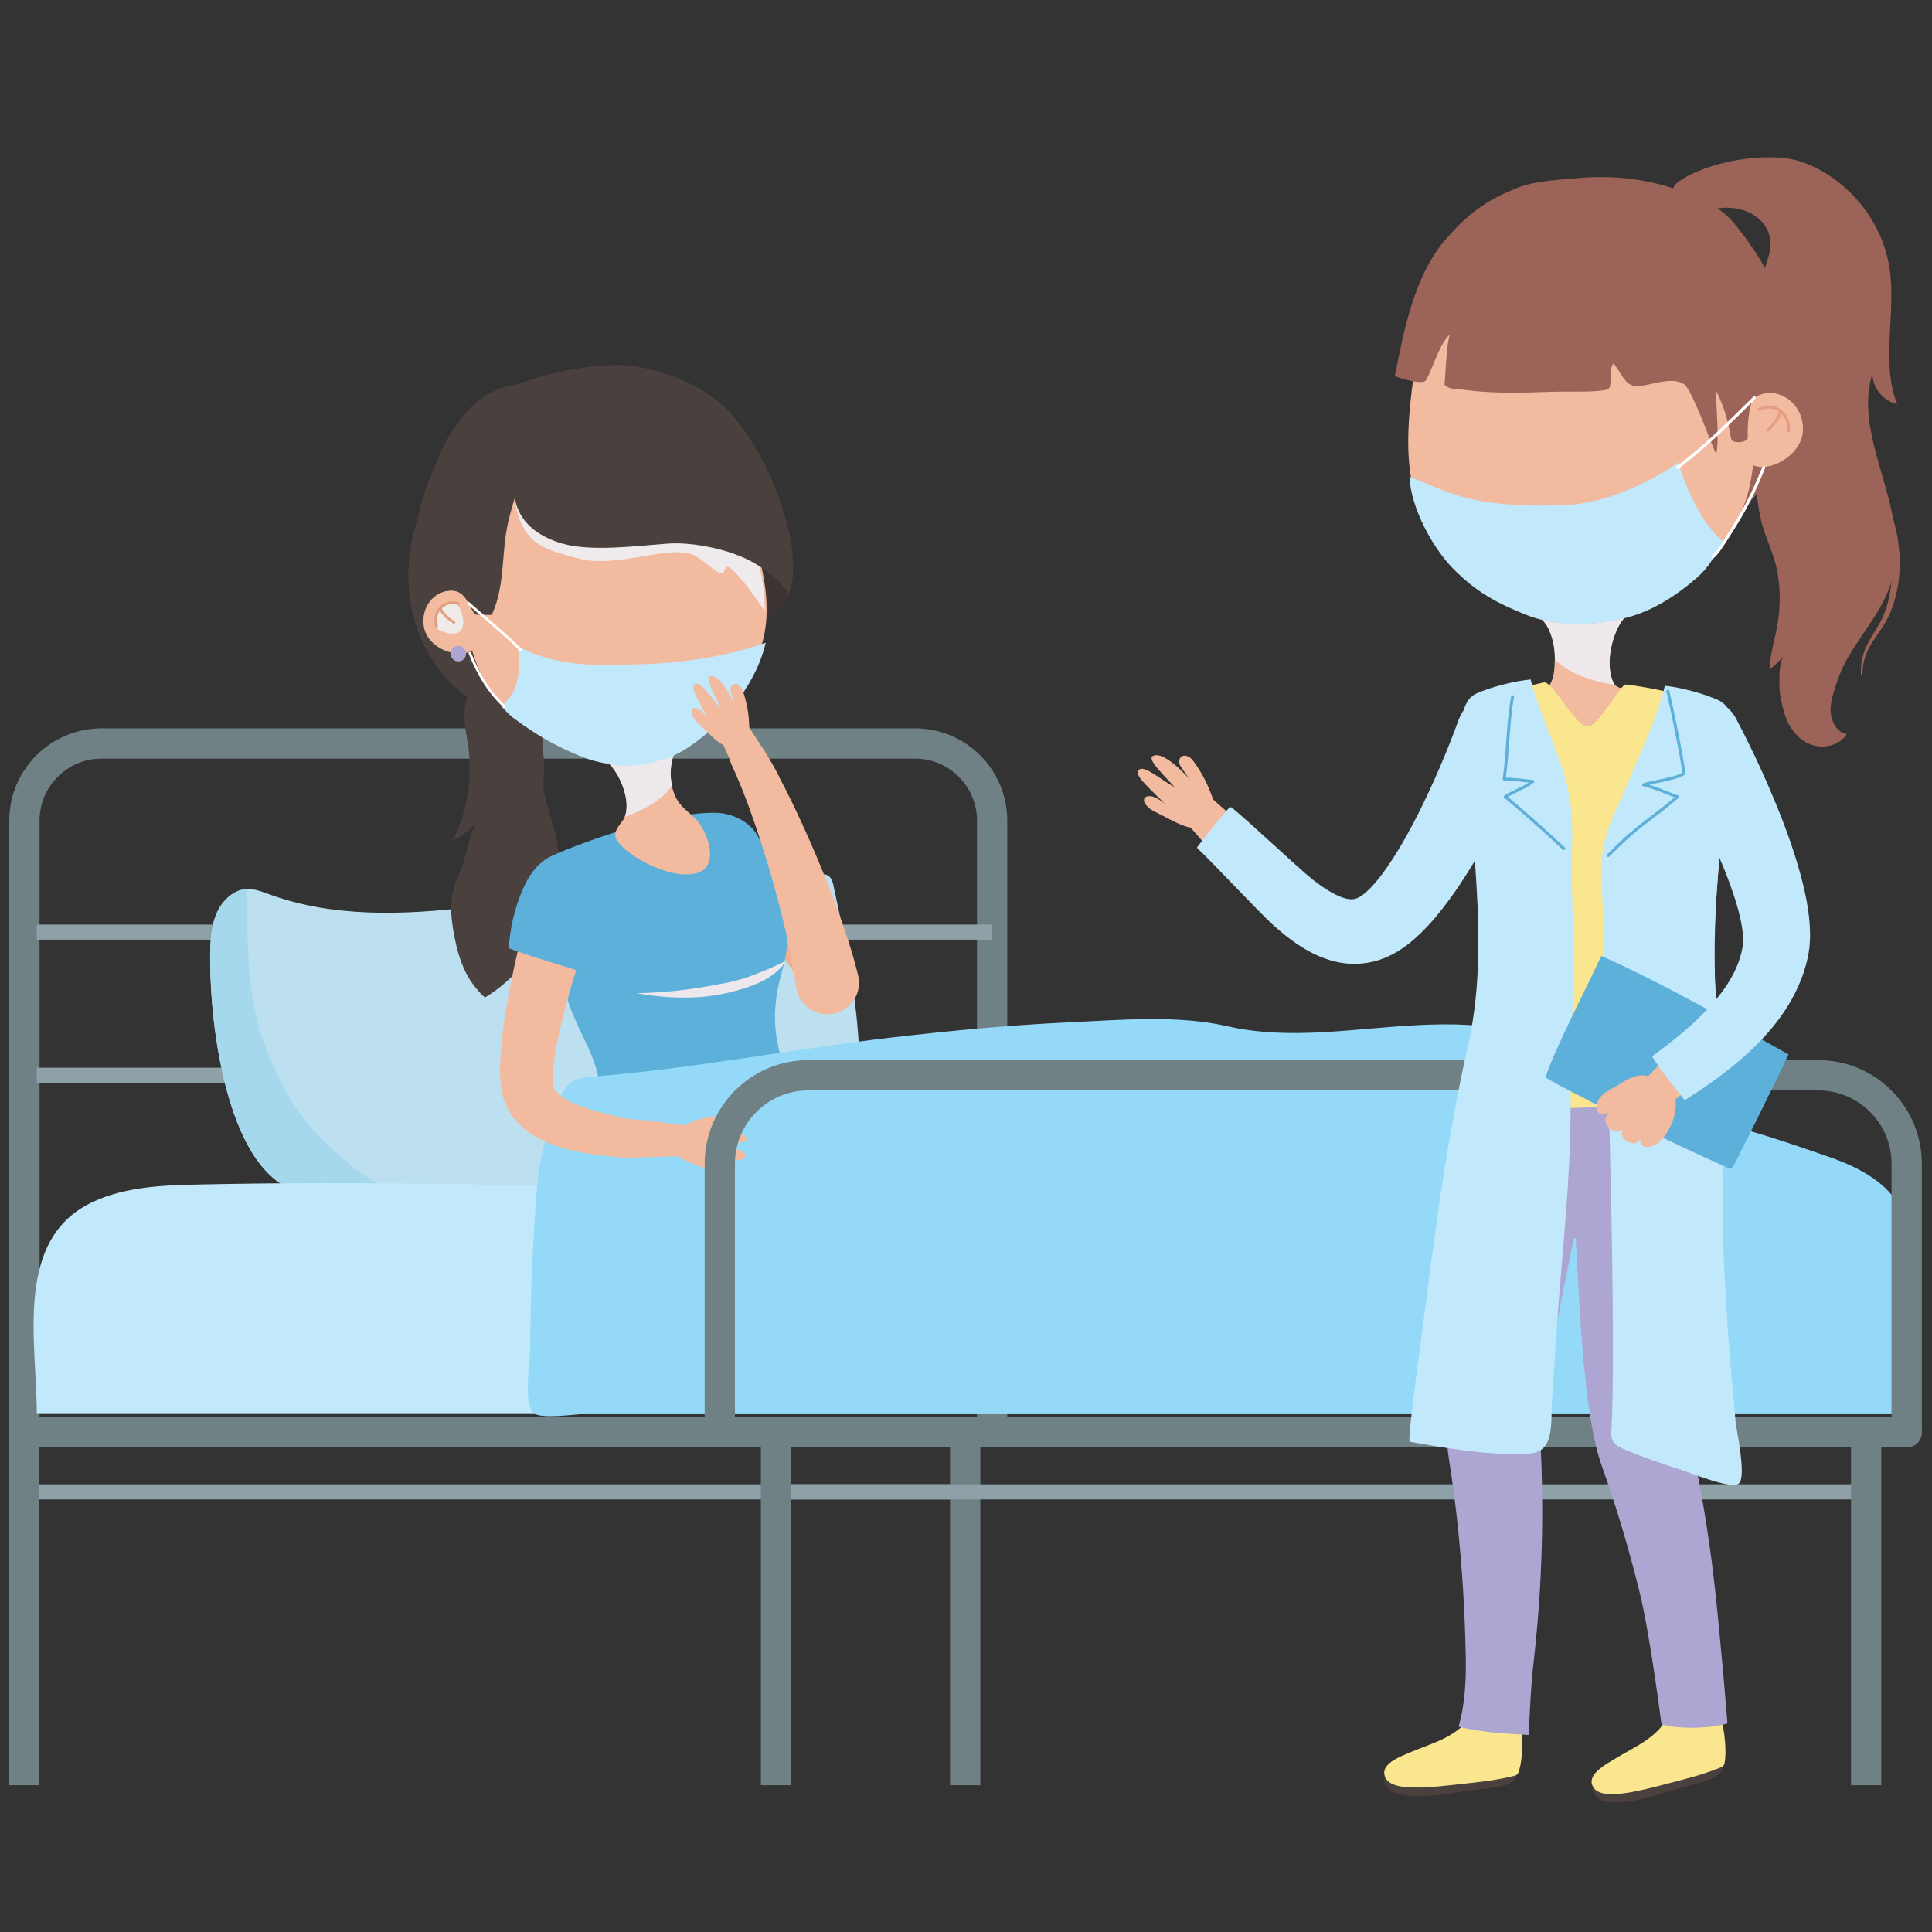 <?xml version="1.0" encoding="utf-8"?>
<!-- Generator: Adobe Illustrator 25.1.0, SVG Export Plug-In . SVG Version: 6.00 Build 0)  -->
<svg version="1.1" id="Capa_1" xmlns="http://www.w3.org/2000/svg" xmlns:xlink="http://www.w3.org/1999/xlink" x="0px" y="0px"
	 viewBox="0 0 2122 2122" style="enable-background:new 0 0 2122 2122;" xml:space="preserve">
<rect x="0" y="0" width="2122" height="2122" fill="#333333" stroke="none"/>
<style type="text/css">
	.st0{fill:none;stroke:#708185;stroke-width:33.246;stroke-linejoin:round;stroke-miterlimit:10;}
	.st1{fill:none;stroke:#8DA1A7;stroke-width:16.623;stroke-linejoin:round;stroke-miterlimit:10;}
	.st2{fill:#BCE0EF;}
	.st3{fill:#A5D8EC;}
	.st4{fill:#B0DCEC;}
	.st5{fill:#4A403E;}
	.st6{fill:#F2BBA0;}
	.st7{fill:none;stroke:#F1B191;stroke-width:48.287;stroke-linecap:round;stroke-linejoin:round;stroke-miterlimit:10;}
	.st8{fill:#AEA6D2;}
	.st9{fill:#3D3332;}
	.st10{fill:#5CB0DA;}
	.st11{fill:#EDE8EB;}
	.st12{fill:#F0EBE8;}
	.st13{fill:none;stroke:#E49D7C;stroke-width:2.898;stroke-linecap:round;stroke-linejoin:round;stroke-miterlimit:10;}
	.st14{fill:#EFEAEC;}
	.st15{fill:#C1E8FB;}
	.st16{fill:none;stroke:#FFFFFF;stroke-width:2.84;stroke-linecap:round;stroke-linejoin:round;stroke-miterlimit:10;}
	.st17{fill:#94D9F8;}
	.st18{display:none;}
	.st19{display:inline;}
	.st20{fill:#F5928E;}
	.st21{fill:#E05C55;}
	.st22{fill:#9C6358;}
	.st23{fill:#FAE68E;}
	.st24{fill:none;stroke:#E49E83;stroke-width:3.333;stroke-linecap:round;stroke-linejoin:round;stroke-miterlimit:10;}
	.st25{fill:#F0E9EB;}
	.st26{fill:none;stroke:#543C32;stroke-width:3.2;stroke-linecap:round;stroke-linejoin:round;stroke-miterlimit:10;}
	
		.st27{fill:none;stroke:#543C32;stroke-width:2.4;stroke-linecap:round;stroke-linejoin:round;stroke-miterlimit:10;stroke-dasharray:3.2;}
	
		.st28{fill:none;stroke:#543C32;stroke-width:2.45;stroke-linecap:round;stroke-linejoin:round;stroke-miterlimit:10;stroke-dasharray:3.266;}
	.st29{fill:none;stroke:#543C32;stroke-width:4.286;stroke-linecap:round;stroke-linejoin:round;stroke-miterlimit:10;}
	.st30{fill:none;stroke:#FFFFFF;stroke-width:3.266;stroke-linecap:round;stroke-linejoin:round;stroke-miterlimit:10;}
	.st31{fill:none;stroke:#5CB0DA;stroke-width:3.266;stroke-linecap:round;stroke-linejoin:round;stroke-miterlimit:10;}
</style>
<g>
	<g>
		<g>
			<path class="st0" d="M1089.7,1573.2H26.8V901.4c0-46.8,38-84.8,84.8-84.8h893.3c46.8,0,84.8,38,84.8,84.8V1573.2z"/>
			<line class="st1" x1="40.4" y1="1023.8" x2="1089.7" y2="1023.8"/>
			<line class="st1" x1="40.4" y1="1181" x2="1089.7" y2="1181"/>
			<g>
				<path class="st2" d="M944.1,1175.6c0.1,41.8-6.8,87.3-36.2,115.4c-25.5,24.4-62.1,30.1-96.4,33.6
					c-118,12.2-237.2,12.7-355.4,1.5c-40.4-3.9-80.7-9.1-120.8-15.6c-3.1-0.5-6.1-1.2-9-2.1c-1.2-0.4-2.4-0.8-3.6-1.2
					c-1.2-0.4-2.3-0.9-3.5-1.4c-2.3-0.9-4.5-2-6.7-3.3c-2.2-1.2-4.3-2.5-6.4-4c-1.1-0.7-2.1-1.5-3.1-2.3c-5.1-3.9-9.8-8.5-14.2-13.7
					c-1-1.2-2-2.4-3-3.6c-2.5-3.1-4.8-6.4-7-9.8c-0.8-1.2-1.6-2.5-2.3-3.7c-0.8-1.2-1.5-2.5-2.2-3.8c-1.5-2.5-2.9-5.2-4.3-7.8
					c-0.7-1.3-1.4-2.7-2-4c-2.7-5.5-5.2-11.2-7.5-17.2c-1.1-2.9-2.2-5.8-3.3-8.8c-0.7-2-1.4-4-2.1-6.1c-1.4-4.2-2.7-8.5-4-12.9
					c-1-3.2-1.8-6.4-2.7-9.6c-1.6-6.1-3.1-12.3-4.4-18.4c-1.6-7.3-3-14.6-4.3-21.8c-0.3-1.7-0.6-3.5-0.9-5.2
					c-4.3-26.3-6.6-51.9-7.5-73.9c-0.1-2.4-0.2-4.7-0.3-7c-0.2-8.1-0.3-15.6-0.2-22.3c0.3-15.3,1.3-31,7.7-44.8
					c6.4-13.8,19.1-25.2,33.7-25.4c0.3,0,0.6,0,1,0c7.5,0.1,14.7,3.1,21.8,5.6c70.6,26,147.6,23,221.9,14.4
					c74.3-8.6,148.7-22.5,223.3-17.6c49.4,3.3,102.7,14.1,145.7-11.7c8.1-4.9,19.2-10.7,25.7-3.6c2.4,2.7,3.3,6.4,4,10
					C929.9,1040.2,943.9,1107.4,944.1,1175.6z"/>
				<g>
					<path class="st3" d="M463.3,1324.1c-2.3,0.9-4.7,1.5-7.1,2c-40.4-3.9-80.7-9.1-120.8-15.6c-3.1-0.5-6.1-1.2-9-2.1
						c-1.2-0.4-2.4-0.8-3.6-1.2c-1.2-0.4-2.3-0.9-3.5-1.4c-2.3-1-4.5-2.1-6.7-3.3c-2.2-1.2-4.3-2.6-6.4-4c-1.1-0.7-2.1-1.5-3.1-2.3
						c-5.1-3.9-9.8-8.6-14.2-13.7c-1-1.2-2-2.4-3-3.6c-2.4-3.1-4.8-6.4-7-9.8c-0.8-1.2-1.6-2.5-2.3-3.7c-0.8-1.2-1.5-2.5-2.2-3.8
						c-1.5-2.5-2.9-5.2-4.3-7.8c-0.7-1.3-1.4-2.7-2-4c-2.7-5.5-5.2-11.2-7.5-17.2c-1.1-2.9-2.2-5.8-3.3-8.8c-0.7-2-1.4-4-2.1-6.1
						c-1.4-4.2-2.7-8.5-4-12.9c-1-3.2-1.8-6.4-2.7-9.6c-1.6-6.1-3.1-12.3-4.4-18.4c-1.6-7.3-3-14.6-4.3-21.8
						c-0.3-1.7-0.6-3.5-0.9-5.2c-4.3-26.3-6.6-51.9-7.5-73.9c-0.1-2.4-0.2-4.7-0.3-7c-0.2-8.1-0.3-15.6-0.2-22.3
						c0.3-15.3,1.3-31,7.7-44.8c6.4-13.8,19.1-25.2,33.7-25.4c0.3,0,0.6,0,1,0c-1.1,1.2-1.8,2.9-1.8,5.1c0,30.7,0.2,61.4,3,92
						c5.4,58.7,31.2,126.5,72.6,170.8C381.3,1280.8,411.2,1302,463.3,1324.1z"/>
					<path class="st4" d="M278.9,1102.3c1.9,12.1,4.2,24.1,7.1,35.9c1.1,3.6,2.3,7.1,3.6,10.6L278.9,1102.3z"/>
				</g>
			</g>
			<g>
				<path class="st5" d="M510.4,794.2c0.7,7.6,2.4,15.1,3.5,22.6c5.5,35.9-0.3,73.5-16.3,106.1c9.6-4.4,18.2-10.9,24.9-18.9
					c-8.2,18.1-10.3,38.2-18.6,56.3c-10.8,23.2-9.6,44-4.8,68.3c4.9,25.3,12.9,48.4,33.5,67c58.6-35.4,87.6-103.3,79.1-171.3
					c-2-16.2-16.3-49.2-14.7-65.4c1.9-18.5-1.5-41-2-59.6c-0.5-19.9-0.8-25.4-16.2-38.1c-10.7-8.8-30.8-29.5-45.9-26.4
					c-16,3.2-22.3,35.2-22.8,49.5C509.9,787.7,510.1,790.9,510.4,794.2z"/>
				<path class="st6" d="M891.7,1370.7l-4.1-12.8c-10.4-32.2-44.9-49.9-77.1-39.5c-23.9,7.7-39.8,28.8-42.1,52.3H891.7z"/>
				<path class="st6" d="M801,1370.7c-12-16-31.5-25.8-53-24.4c-18.6,1.2-34.7,10.6-45.1,24.4H801z"/>
				<path class="st7" d="M908.5,1077.3c-21-29.3-42-58.5-63-87.8"/>
				<path class="st5" d="M553.4,790.5c22.9,10.7,47.8,17.6,72.8,21.1c35,4.8,70.6,3.2,105.5-1.8c28.6-4.1,51.9-17.8,70.1-43.2
					c12.8-17.7,35.4-34.5,29.6-56.6c-5.9-22.5-11.5-46.2-30.1-62c-61-52-135.6-61.5-211.2-89.1c-26.4-9.7-53.5-8.6-82.1-9.5
					c-23.2-0.8-41.3-2.4-48.3,17.5c-22.1,63.2-12.3,134.7,35.5,183.3C512.1,767.1,531.9,780.5,553.4,790.5z"/>
				<path class="st8" d="M933.8,1370.7c-10.3-20.3-20.5-40.5-30.8-60.8c-7-13.9-13.9-27.9-21.1-41.6c-9.1-17.3-9.5-13.8-26.9-7.1
					c-22.5,8.6-46.2,13.7-70.3,14.2c-26.6,0.6-53.4-2.2-79.9,1.4c-20.7,2.7-34.9,16.8-55.8,18.8c-3.7,14-2.9,31.9-3.4,55.1
					c-0.2,6.9-0.3,13.5-0.5,20H933.8z"/>
				<path class="st9" d="M817.1,674.4c-3.4-8.3,0.4-20.6,1.8-29c1.3-7.7,1.1-23.6,6.7-29.8c9.1-10.2,21.7-3.4,27.4,4.9
					c14.5,21,20.7,34.4-0.2,51.4C842.3,680.4,824.8,693.4,817.1,674.4z"/>
				<path class="st5" d="M478,684c-1.1-12.4,10.1-8.3,18.5-3.4c13,7.7,21.2,21,29.4,33.2c6.5,9.6,15.1,17.3,22.8,25.8
					c0.1,0.5,0.3,1,0.5,1.5c5.2,12.3,6.2,25.1,6.5,38.1c-1.3,0-2.8-0.4-4.7-1.6c-23.2-14.8-43.4-32.9-57.7-56.6
					C487.5,711.4,479,695.3,478,684z"/>
				<path class="st10" d="M890.9,1248.6c0.2,0.8,0.4,1.7,0.3,2.6c-0.2,1.9-1.2,3.5-2.4,5c-22.1,29.7-72.4,25.9-105.3,27.6
					c-17.8,0.9-35.5,3.3-53.3,4.6c-17.2,1.3-35,2.8-50.7,10.5c-10.1,4.9-22.5,16.9-34.6,14.1c-14.4-3.4-7.8-24.1-4.2-36.1
					c6.9-23.5,15.9-45.5,17.6-62.3c5-52.5-23.5-72.4-38.5-128.4c-7.5-28-10-50.9-17.1-78.9c-2.2-8.7-10.7-61.5,10.4-70.4
					c47.9-20.1,126.4-45.1,172.9-44.2c16.2,0.3,37,8.2,46.5,26c17.2,32.1,29.5,58.5,32,94.3c3.1,43.8-9.3,52.8-12.7,90.7
					c-4.8,51.9,20.3,96.1,38.3,142.7C890.4,1247.1,890.7,1247.8,890.9,1248.6z"/>
				<path class="st11" d="M793.4,1091.7c-44.3,9.4-93.2-0.7-93.9-0.8c40.6-1,66.9-5.2,101.4-12.1c18.1-3.6,42.3-13.6,60.3-22.5
					c-0.6,1.5-1.1,3-1.7,4.5C843.4,1079.6,814.9,1087.1,793.4,1091.7z"/>
				<g>
					<path class="st6" d="M465.6,688.7c3.4,18.7,24,29.4,39.9,29.2c22.1-0.2,26.6-21.9,23.2-40.7c-3.4-18.8-20.3-31.4-37.7-28.2
						C473.5,652.1,462.2,669.9,465.6,688.7z"/>
					<path class="st12" d="M486.9,665.5c-2.6,1.4-4.1,3.4-5.8,5.8c-2,2.8-1.6,5.6-2,8.9c-0.3,3.6,0.7,6.3,1.2,9.8
						c3.3,4.6,18,8.2,24,4.3c6.2-4,6.1-18-0.8-28.5c-1.7-2.6-3.5-4.2-5.7-4.2C493.9,661.5,490.3,663.7,486.9,665.5z"/>
					<path class="st13" d="M503.3,662.9c-7.5-2.3-14.6-0.3-19.8,5c-3.5,3.6-6.2,10.1-4.1,19.9"/>
				</g>
				<path class="st6" d="M632.3,422.2c53-9.6,103.4,0.5,143.9,55c28.2,37.9,54.2,111.2,62.4,156.3c13.8,76.1-15.2,114.4-60.4,157.2
					c-5.2,5-10.9,9-15.9,13.7c-9.5,9-20.3,15.8-23.8,29.3c-3.6,13.9-2.3,30.3,4.3,43.1c5.4,10.4,15,15.6,23.1,24.8
					c12.2,13.8,24.2,50.3-0.1,57.2c-33.3,9.5-89.3-26.2-90-40.8c-0.4-9.5,8.5-14.2,11-22.4c5.2-17.3-4.9-42.4-16.3-55.1
					c-9.5-10.6-22.4-12.8-34.9-18c-2.3-1-4.8-1.7-7.2-2.7c-58.7-23.4-100.8-49.7-114.9-127.2c-9.1-50.2-8.8-134.3,8.2-183.3
					C541.8,450.9,583.5,431.1,632.3,422.2z"/>
				<path class="st14" d="M545.2,478.6c22.4-35.1,47.3-49.2,86.1-56.3c52.6-9.6,102.7,0.6,143.1,55.1c28.1,37.9,54,111.2,62.2,156.4
					c2.5,13.6,3.5,26,3.4,37.5c-8.7-12.7-25.5-37.9-38.4-47.7c-6.7-5.1-3.3,7.7-11.4,5.7c-9.5-4.7-22.2-18.8-32.9-21.3
					c-17.7-4-37.2,1.1-54.8,3.7c-20.9,3.2-45.4,7.4-66,1.9c-16.1-4.3-33.8-8-47.6-17.8c-16.1-11.5-23.1-35.1-23.9-53.9
					C564.6,538.4,550.2,498.1,545.2,478.6z"/>
				<path class="st11" d="M738.6,833.6c-2.4,9.2-2.6,19.5-0.5,29.2c-11,16.5-31.8,27-51.9,34.5c0.3-0.6,0.5-1.2,0.7-1.8
					c5.2-17.3-4.9-42.4-16.3-55.1c-1.4-1.6-3-3-4.6-4.3c10,3,33.4,3.8,48.2-0.7c11.1-3.5,21.9-7.9,30.9-14.3
					C742.1,824.7,739.8,828.7,738.6,833.6z"/>
				<path class="st8" d="M495,719.4c-0.8-4.6,2.2-9.1,6.9-9.9c4.7-0.8,9.1,2.2,9.9,6.9c0.8,4.6-2.2,9.1-6.9,9.9
					C500.3,727.2,495.9,724.1,495,719.4z"/>
				<path class="st5" d="M470.5,662.9c-17-43.9-19.3-77.4-4-122.4c5.3-15.6,18.4-48.1,26.3-60.8c18.7-30.2,38.4-52.3,76.5-57.7
					c30.1-12.7,93.9-25.5,128-19.7c33.4,5.6,65.9,17.9,92.3,39.2c19.5,15.8,43,50.5,56.8,82.2c34.5,79.5,24.4,120.2,19.7,129.1
					c-7.6-14.3-22.9-25.6-36.5-33.7c-25.2-15.2-67.7-24.2-96.9-22c-32.5,2.4-83.5,9.1-115.2-0.1c-51.4-14.9-51.9-50.9-51.9-50.9
					c-4.2,14-8,27.2-10.1,41.6c-4.1,29-2.5,58.6-14.6,85.8c-0.2,0.5-0.4,1-0.8,1.3c-0.7,0.6-1.6,0.6-2.5,0.6
					c-4-0.1-8.1-0.1-12.1-0.2c-1.4,0-2.8-0.1-3.9-0.9c-0.7-0.5-1.2-1.3-1.7-2.1c-6-9.9-9.6-22.2-22.2-23.4
					c-5.8-0.5-11.5,0.6-16.6,3.5C478.6,653.7,469.9,659.5,470.5,662.9z"/>
				<path class="st13" d="M483.6,668.2c2.4,5.8,8.1,11.1,15,15.4"/>
				<path class="st15" d="M568.4,709.6c44.4,23.7,86.8,21.2,134,20c45.7-1.1,97.3-8.8,138.6-23.7c-11.4,49.7-52.5,95.7-91,118.7
					c-19.2,11.5-50.4,18.7-72.6,15.9c-9.4-1.2-23.4-3.9-32.3-7.1c-30.8-11.2-55.6-25.7-81.9-45.3c-3.8-2.9-12.6-12.3-12.6-12.3
					s8.5-7.7,11.4-12.7C575.4,740.1,568.4,709.6,568.4,709.6z"/>
				<path class="st16" d="M572.2,714.1c-18.9-19-36.6-32.7-57.7-51.6"/>
				<path class="st16" d="M554.3,776.2c-17.6-16.1-29.3-36.5-38.2-58.8"/>
				<path class="st6" d="M942.5,1071.2c-5.7-23.5-12.9-44.8-20.4-66.1c-7.6-21.1-15.8-41.9-24.4-62.4c-8.7-20.5-17.8-40.8-27.5-60.9
					c-9.8-20.1-20-40-32.3-59.7c-5.7-9.1-17.6-11.9-26.8-6.2c-8.5,5.3-11.5,15.9-7.3,24.7l0.2,0.4c8.7,18.5,16.3,38.5,23.3,58.6
					c7,20.2,13.4,40.6,19.4,61.1c5.9,20.5,11.4,41.2,16.2,61.9c4.7,20.5,9,41.4,11.3,60.7l0,0.1c2.3,19.1,19.6,32.7,38.7,30.4
					c19.1-2.3,32.7-19.6,30.4-38.7C943.1,1073.9,942.8,1072.4,942.5,1071.2z"/>
				<g>
					<path class="st6" d="M818.3,873.2c-10.9-25.8-25.2-59.1-26.2-59.5c6.8-11.1,17.1-18.9,28.5-18.4c10,16.3,24.6,36.2,35.8,59.3
						C843.6,861.2,830.8,867.1,818.3,873.2z"/>
					<path class="st6" d="M823.1,800.9c0.1,2.9,0.6,5.5-0.7,8.2c-4.9,10-18.9,15-30.9,7.5c-8-5-18.2-16.4-25.5-23.1
						c-2.7-2.5-6.3-7.6-6.7-11.4c-0.4-4.9,7.5-9.2,18.4,7.4c-12.1-22.9-20.7-35.7-13.9-38.4c6.3-2.6,17.9,16.4,27.5,26.1
						c-5.8-12.9-17.7-33.1-11.4-34.6c9.3-2.3,20.8,17.7,27.9,32.6c-1.9-4-3.1-9.1-4.6-13.3c-1.1-3.2-1.8-7.6,1.5-10
						c3.1-2.2,7.3-0.1,9.1,2.8c2.4,3.9,3.8,9.3,5,13.7c1.3,4.7,2.2,9.5,2.9,14.3C822.5,788.6,822.8,794.7,823.1,800.9z"/>
				</g>
			</g>
			<path class="st15" d="M2094.3,1553H40.4c0-79.8-25.8-193.1,62.7-233.4c35.6-16.2,75.9-17.8,115-18.6
				c360.8-7.9,721.8,18.1,1082.6,8c153.6-4.3,307-15.2,460.7-15.2c76.9,0,152.9,5.8,229.6,10.3c55.1,3.2,103.3,36.6,103.3,97.4V1553
				z"/>
			<path class="st17" d="M2084.6,1322.1c-15.2-25.6-46.4-41.2-74.5-51c-50.9-17.7-83.6-28.7-135.8-41.9
				c-37-9.3-74.9-26.8-106.7-48.2c-28.5-19.1-67.4-38.2-101.1-47.1c-34.8-9.1-71.1-9.8-106.7-8.1c-70.4,3.2-142,17.3-211.8,1.3
				c-55.2-12.6-117.8-6.8-174.6-4.2c-64.2,3-128.2,9-192,16.4c-110.5,12.7-219.4,34.3-330.5,43.2c-7.6,0.6-15.4,1.3-21.9,5.2
				c-8.5,5.2-12.8,15-16.5,24.3c-11.3,28.5-18.5,54.6-21.9,84.2c0,0-0.1,0-0.1,0c-0.4,3.9-0.7,7.9-1,11.8
				c-4.4,57.4-6.8,115-7.2,172.6c-0.1,14-7.6,61.6,3.6,71.2c8.6,7.4,44.8,1.3,56.1,1.3c82.3,0,164.7,0,247,0
				c271.5,0,543.1,0,814.6,0c130.2,0,260.4,0,390.6,0c0-49.9,1.6-100.2,1.1-150.2C2100.1,1369.7,2118,1335.9,2084.6,1322.1z"/>
			<line class="st1" x1="18.9" y1="1638.6" x2="1060.5" y2="1638.6"/>
			<line class="st0" x1="1060.1" y1="1580.6" x2="1060.1" y2="1960.8"/>
			<line class="st0" x1="26.1" y1="1573.2" x2="26.1" y2="1960.8"/>
			<path class="st6" d="M587.7,972.9c-4.8,15.3-8.8,30-12.6,44.8c-3.8,14.8-7.2,29.7-10.4,44.6c-6.3,29.9-11.9,59.8-14.6,91.9
				c-0.6,8.1-1.1,16.3-0.9,25.3c0.1,4.5,0.4,9.2,1,14.4c0.7,5.2,2.1,11.6,4.5,17.4c4.7,11.7,12.6,21.5,20.9,28.3
				c8.4,7,17,11.6,25.5,15.3c16.9,7.2,33.2,10.4,49.2,12.7c15.9,2.2,30.5,4.3,46.8,3.6c11.7,0.4,21.5-8.8,21.8-20.6
				c0.3-10.9-17.8-20.4-17.8-20.4c-16.2-0.9-28.8-5.5-42.1-8.7c-13.1-3.3-25.8-7.5-35.7-13.1c-4.9-2.8-9.1-5.8-11.7-8.8
				c-2.8-3-3.9-5.5-4.3-7.7c-0.2-1.2-0.2-2.1-0.4-4.2c-0.1-2.2-0.1-4.9,0.1-7.8c0.4-5.9,1.2-12.4,2.2-19.1
				c4.3-26.8,11.7-55,19.7-82.5c4.1-13.8,8.4-27.6,12.9-41.2c4.6-13.6,9.4-27.2,14.4-39.9c7.5-18.6-1.6-39.8-20.2-47.3
				c-18.6-7.5-39.8,1.6-47.3,20.2c-0.3,0.8-0.6,1.7-0.9,2.5L587.7,972.9z"/>
			<path class="st10" d="M655.3,1038.7c-1.3,3.8-12.5,25.9-13.8,29.7c-21.7-7.5-61.5-18.5-82.8-26.9c2.1-29.1,9.4-53.2,19.3-72.7
				c10.3-20.2,30.7-38,54.7-30.1c19.1,6.3,30.3,33.1,30.4,53.2C663.1,1005.6,659.9,1025.1,655.3,1038.7z"/>
			<g>
				<path class="st6" d="M682.9,1271.2c26.8,0.4,66.6-1.9,67.4-1.1c7.2-10.9,9.8-23.5,4.6-33.6c-19.1-2.2-43.2-7-68.9-7.3
					C685.5,1243.6,683.2,1257.4,682.9,1271.2z"/>
				<path class="st6" d="M748.8,1236.6c-2.6,1.1-5.3,1.8-7.1,4.1c-7,8.7-5.6,23.5,6.3,31.2c7.9,5.1,22.6,9.5,31.7,13.4
					c3.4,1.4,9.6,2.5,13.2,1.2c4.7-1.7,5.1-10.7-14.5-13.6c25.8,1.2,41.1,3.6,40.7-3.7c-0.3-6.8-22.5-9.3-35.3-13.9
					c14.2-0.3,37.4,2,36.1-4.4c-1.9-9.4-24.9-11.4-41.3-11.5c4.4,0,9.5-1,14-1.4c3.4-0.3,7.7-1.6,8.4-5.6c0.7-3.7-3-6.6-6.4-7
					c-4.5-0.6-10,0.5-14.5,1.3c-4.8,0.8-9.5,2-14.2,3.4C760.2,1231.9,754.5,1234.2,748.8,1236.6z"/>
			</g>
			<g>
				<path class="st0" d="M2094.3,1573.2H790.6v-295c0-53.7,43.5-97.2,97.2-97.2H1997c53.7,0,97.2,43.5,97.2,97.2V1573.2z"/>
				<line class="st1" x1="852.3" y1="1638.6" x2="2049.7" y2="1638.6"/>
				<line class="st0" x1="2049.7" y1="1580.6" x2="2049.7" y2="1960.8"/>
				<line class="st0" x1="852.3" y1="1573.2" x2="852.3" y2="1960.8"/>
			</g>
		</g>
		<g class="st18">
			<g class="st19">
				<g>
					<path class="st20" d="M1129.4,688.8c2.1-0.9,5.7-3.4,7.3-4.5c9-5.9,21.8-12.4,33.8-13.1c4.4-0.3,7.8-3.9,7.5-8
						c-0.3-4.2-4.1-7.3-8.5-7.1c-1.7,0.1-3.2,0.7-4.5,1.6c-6,4.6-14.2,7.6-22.1,10c-2.5,0.7-14.1,3.3-19.6,4.4
						c-5.3,1.1-8.9,6.8-6.9,12.1C1118.8,690.3,1124.1,690.9,1129.4,688.8z"/>
					<path class="st20" d="M1164.8,642c-1.7,1.5-1.9,4.4-2.1,6.5c-0.2,4.8,1.2,9.6,2.9,14c2.2,5.9,5.5,11.9,10.6,15.8
						c2.2,1.7,4.6,2.4,7.4,1.3c2.5-1,4.5-3.6,5.2-6.1c2.1-7,2.3-14.5-0.8-20.4c-3.1-5.9-9.4-11.3-16.5-12
						C1169.4,640.8,1166.6,640.5,1164.8,642z"/>
				</g>
				<g>
					<path class="st20" d="M985,729.7c-2.1,0.9-5.7,3.4-7.3,4.5c-9,6-21.8,12.4-33.8,13.1c-4.4,0.3-7.8,3.9-7.5,8
						c0.3,4.2,4.1,7.3,8.5,7.1c1.7-0.1,3.3-0.7,4.5-1.6c6-4.6,14.2-7.6,22.1-10c2.5-0.7,14.1-3.3,19.6-4.4c5.3-1.1,8.9-6.8,6.9-12.1
						C995.5,728.2,990.3,727.6,985,729.7z"/>
					<path class="st20" d="M949.5,776.5c1.7-1.4,1.9-4.4,2.1-6.5c0.2-4.8-1.2-9.6-2.8-14c-2.2-5.9-5.5-11.8-10.6-15.8
						c-2.2-1.7-4.6-2.4-7.4-1.3c-2.5,1-4.5,3.6-5.2,6.1c-2.1,7-2.3,14.5,0.8,20.4c3.1,5.9,9.4,11.3,16.5,12
						C945,777.7,947.8,778,949.5,776.5z"/>
				</g>
				<g>
					<path class="st20" d="M1077.7,781.5c0.8,2.1,3.4,5.7,4.5,7.3c6,9,12.4,21.8,13.1,33.8c0.3,4.4,3.9,7.8,8,7.5
						c4.2-0.3,7.3-4.1,7.1-8.5c-0.1-1.7-0.7-3.2-1.6-4.5c-4.6-6-7.6-14.2-10-22.1c-0.7-2.5-3.3-14.1-4.4-19.6
						c-1.1-5.3-6.8-8.9-12.1-6.9C1076.1,770.9,1075.6,776.1,1077.7,781.5z"/>
					<path class="st20" d="M1124.4,816.9c-1.5-1.7-4.4-1.9-6.5-2c-4.8-0.2-9.6,1.2-14,2.8c-5.9,2.2-11.8,5.5-15.8,10.6
						c-1.7,2.2-2.4,4.6-1.3,7.4c1,2.5,3.6,4.5,6.1,5.2c7,2.1,14.5,2.3,20.4-0.8c5.9-3.1,11.3-9.4,12-16.5
						C1125.6,821.4,1125.9,818.7,1124.4,816.9z"/>
				</g>
				<g>
					<path class="st20" d="M1036.7,637c-0.8-2.1-3.4-5.7-4.5-7.3c-6-9-12.4-21.8-13.1-33.8c-0.3-4.4-3.9-7.8-8-7.5
						c-4.2,0.3-7.3,4.1-7.1,8.5c0.1,1.7,0.7,3.3,1.6,4.5c4.6,6,7.6,14.2,10,22.1c0.7,2.5,3.3,14.1,4.4,19.6
						c1.1,5.3,6.8,8.9,12.1,6.9C1038.2,647.6,1038.8,642.4,1036.7,637z"/>
					<path class="st20" d="M990,601.6c1.4,1.7,4.4,1.9,6.5,2c4.8,0.2,9.6-1.2,14-2.8c5.9-2.2,11.8-5.5,15.8-10.6
						c1.7-2.2,2.4-4.6,1.3-7.4c-1-2.5-3.6-4.5-6.1-5.2c-7-2.1-14.5-2.3-20.4,0.8c-5.9,3.1-11.3,9.4-12,16.5
						C988.7,597.1,988.5,599.8,990,601.6z"/>
				</g>
				<g>
					<path class="st20" d="M1122.7,745.8c2.1,0.9,6.5,1.6,8.3,2c10.6,2.2,24.2,6.6,33.2,14.6c3.3,2.9,8.2,2.8,11-0.4
						c2.8-3.2,2.3-8.1-1-11c-1.3-1.1-2.8-1.8-4.3-2c-7.5-1-15.4-4.6-22.7-8.6c-2.3-1.2-12.2-7.6-16.9-10.7c-4.6-3-11.2-1.5-13.4,3.7
						C1114.2,739.5,1117.5,743.5,1122.7,745.8z"/>
					<path class="st20" d="M1180.8,737.9c-2.2-0.2-4.5,1.7-6,3.1c-3.6,3.2-5.9,7.7-7.9,11.9c-2.6,5.7-4.5,12.3-3.7,18.6
						c0.3,2.8,1.6,5,4.3,6.2c2.5,1.1,5.7,0.6,8-0.7c6.4-3.5,11.9-8.6,13.9-15c1.9-6.4,1.3-14.7-3.2-20.2
						C1184.9,740.2,1183.2,738,1180.8,737.9z"/>
				</g>
				<g>
					<path class="st20" d="M991.6,672.7c-2.1-0.9-6.5-1.6-8.3-2c-10.6-2.2-24.2-6.6-33.2-14.6c-3.3-2.9-8.2-2.8-11,0.4
						c-2.7,3.2-2.3,8.1,1,11c1.3,1.1,2.8,1.8,4.3,2c7.5,1,15.4,4.6,22.7,8.6c2.3,1.2,12.2,7.6,17,10.7c4.6,3,11.2,1.5,13.4-3.7
						C1000.2,679.1,996.9,675,991.6,672.7z"/>
					<path class="st20" d="M933.5,680.7c2.2,0.2,4.5-1.7,6-3.1c3.6-3.2,5.9-7.7,7.9-11.9c2.6-5.7,4.5-12.3,3.7-18.6
						c-0.4-2.8-1.6-5-4.3-6.2c-2.5-1.1-5.7-0.6-8,0.7c-6.4,3.5-11.9,8.6-13.8,15c-1.9,6.4-1.3,14.6,3.2,20.2
						C929.5,678.3,931.2,680.5,933.5,680.7z"/>
				</g>
				<g>
					<path class="st20" d="M1093.8,643.7c0.9-2.1,1.6-6.5,2-8.3c2.2-10.6,6.6-24.2,14.6-33.2c2.9-3.3,2.8-8.2-0.4-11
						c-3.2-2.7-8.1-2.3-11,1c-1.1,1.3-1.8,2.8-2,4.3c-1,7.5-4.6,15.4-8.6,22.7c-1.2,2.3-7.6,12.3-10.7,17c-3,4.6-1.5,11.2,3.7,13.4
						C1087.4,652.3,1091.5,649,1093.8,643.7z"/>
					<path class="st20" d="M1085.8,585.6c-0.2,2.2,1.7,4.5,3.1,6c3.2,3.6,7.7,5.9,11.9,7.9c5.7,2.6,12.3,4.5,18.6,3.7
						c2.8-0.4,5-1.6,6.2-4.3c1.1-2.5,0.6-5.7-0.6-8c-3.5-6.4-8.6-11.9-15-13.8c-6.4-1.9-14.7-1.3-20.2,3.2
						C1088.1,581.5,1086,583.3,1085.8,585.6z"/>
				</g>
				<g>
					<path class="st20" d="M1020.6,774.8c-0.9,2.1-1.6,6.5-2,8.3c-2.2,10.6-6.6,24.2-14.6,33.2c-2.9,3.3-2.8,8.2,0.4,11
						c3.2,2.7,8.1,2.3,11-1c1.1-1.3,1.8-2.8,2-4.3c1-7.5,4.6-15.4,8.6-22.7c1.2-2.3,7.6-12.2,10.7-16.9c3-4.6,1.5-11.2-3.7-13.4
						C1027,766.2,1022.9,769.5,1020.6,774.8z"/>
					<path class="st20" d="M1028.6,832.9c0.2-2.2-1.7-4.5-3.1-6c-3.2-3.6-7.7-5.9-11.9-7.9c-5.7-2.6-12.3-4.5-18.6-3.7
						c-2.8,0.3-5,1.6-6.2,4.3c-1.1,2.5-0.6,5.7,0.7,8c3.5,6.4,8.6,11.9,15,13.8c6.4,1.9,14.7,1.3,20.2-3.2
						C1026.3,837,1028.4,835.2,1028.6,832.9z"/>
				</g>
				<path class="st20" d="M1026.5,635.5c-40.8,16.9-60.1,63.7-43.1,104.5c16.9,40.8,63.7,60.1,104.5,43.1
					c40.8-16.9,60.1-63.7,43.1-104.5C1114.1,637.8,1067.3,618.5,1026.5,635.5z"/>
				<path class="st21" d="M1081.4,632.8c3.9,6.8,3,16.2-2.6,21.6c-5.1,5-12.9,6-20.1,5.4c-6.9-0.6-15.1-2.6-20.9-6.5
					c-7.8-5.3-9.3-14.2-4.3-21.9C1043.4,616.3,1072.3,617,1081.4,632.8z"/>
				<path class="st21" d="M1013,755.3c-1.3,3.3-4,6-8.4,7.7c-8.9,3.5-21-3.4-25.1-11.4c-3.9-7.5-1.6-18.1,5.7-22.2
					C1001.4,720.3,1018.5,741.9,1013,755.3z"/>
				<path class="st21" d="M1134,668c-0.9,3.4-3.2,6.5-7.4,8.8c-8.4,4.6-21.3-0.7-26.4-8.1c-4.8-7-3.9-17.7,2.9-22.7
					C1118.2,634.8,1137.8,654,1134,668z"/>
				<path class="st21" d="M1077.6,748.7c-2.6,0-5.1-0.7-7.5-1.8c-17.3-7.7-4.9-32.6,11.6-29.4C1099.9,721.1,1095.9,749,1077.6,748.7
					z"/>
				<path class="st21" d="M1083,778.4c0.1,0.8,0.1,1.6,0,2.5c-0.6,14.8-24.7,19.6-36.7,14.8c-13.4-5.3-17.9-29.2,8.9-33.7
					C1067.8,759.9,1082.1,764.5,1083,778.4z"/>
				<path class="st21" d="M1004.3,675.3c-2.6,7.4-7.1,14.4-11.8,17.2c-4.2,2.5-9.5,3.4-14,1.4c-5.5-2.4-8.7-8.7-8.6-14.7
					c0-6,2.7-11.7,6.2-16.6c3.8-5.4,9.1-10.3,15.6-11.4C1007.4,648.6,1008.7,662.7,1004.3,675.3z"/>
				<path class="st21" d="M1030.3,686.1c5.9-3.1,12.8-4.7,17.4-3.7c4,0.9,7.8,3.5,9.5,7.3c2,4.7,0.2,10.4-3.3,14.1
					c-3.6,3.7-8.6,5.6-13.6,6.6c-5.5,1.1-11.7,1-16.3-2.1C1012.8,700.8,1020.2,691.3,1030.3,686.1z"/>
				<path class="st21" d="M1111.8,727.4c-0.1-8.1,1.9-16.3,5.5-20.7c3.2-3.9,8-6.5,13-6.2c6.2,0.4,11.4,5.4,13.4,11.2
					c2,5.8,1.4,12.3-0.2,18.2c-1.8,6.5-5.2,13.1-11.1,16.4C1118.1,754.2,1112,741.1,1111.8,727.4z"/>
			</g>
		</g>
	</g>
	<g>
		<g>
			<path class="st6" d="M1352.3,961.3c-20.7-24.7-47.6-56.5-48.8-56.6c3.7-14.5,12.5-26.5,25.2-29.8c16.5,14.6,40.1,34.8,60,53.1
				C1376.7,939.5,1363.9,950.4,1352.3,961.3z"/>
			<path class="st6" d="M1333.2,880.2c1.1,3.1,2.5,5.9,2,9.3c-2,12.7-15.7,22.9-31.5,18.6c-10.4-2.8-25.5-12-35.8-16.8
				c-3.8-1.8-9.5-6.2-11.1-10.3c-2.1-5.3,5.2-12.6,22.7,1.9c-21-21.1-34.7-32.3-28.3-37.6c6-5,25.2,12.1,39,19.4
				c-10.7-12.3-30.5-30.4-24.1-34.2c9.5-5.6,28.9,12.5,41.6,26.4c-3.4-3.7-6.5-8.9-9.6-13.1c-2.3-3.1-4.5-7.8-1.7-11.5
				c2.6-3.5,8-2.5,10.9,0c4,3.4,7.2,9,10,13.4c3,4.7,5.7,9.7,8,14.7C1328.4,866.9,1330.9,873.5,1333.2,880.2z"/>
		</g>
		<path class="st15" d="M1657.4,764.7c-22.4-8.1-47.2,3.4-55.3,25.9l-0.1,0.3c-12.6,34.6-27.7,69.8-44.3,102.9
			c-8.4,16.5-17.2,32.7-26.8,47.6c-4.8,7.4-9.7,14.6-14.7,21.1c-5,6.5-10.2,12.4-15,16.7c-4.9,4.4-8.2,6.4-11,7.5
			c-2.8,1-5.8,1.5-10.7,0.5c-4.8-1-11.1-3.5-17.6-7.3c-6.5-3.7-13.4-8.5-20.2-13.9c-13.8-10.8-70.6-64.3-87.3-77.7
			c-1.1-0.9-2.2-1.5-3.4-2.2c-12.9,14.3-24.9,29.4-36.4,44.9c0.6,0.6,1.1,1.2,1.7,1.8l0.2,0.2c13,11.9,66.5,69.2,82.5,83.6
			c8.1,7.2,16.7,14.3,26.7,21c10,6.6,21.4,12.9,35.4,17.1c7,2.1,14.7,3.5,22.7,3.9c8,0.3,16.5-0.4,24.5-2.4c8-1.9,15.6-5,22.3-8.6
			c6.6-3.7,12.6-7.8,17.6-11.8c10.2-8.2,18.3-16.7,25.8-25.2c7.4-8.5,14-17.2,20.3-25.9c12.5-17.4,23.3-35,33.6-52.7
			c20.4-35.7,38.1-71.5,54.4-109.5c0.3-0.7,0.6-1.5,0.9-2.2C1691.4,797.6,1679.8,772.9,1657.4,764.7z"/>
		<path class="st22" d="M2079.8,571.5c0-0.1-0.1-0.2-0.1-0.3c0-0.1-0.1-0.2-0.2-0.3c-0.1-0.7-0.2-1.3-0.3-1.9
			c-9.8-53.2-38.5-106.8-22.7-158.5c0.1,15.5,12.1,30.1,27.2,33.3c-18.3-46.8-0.7-100-8.4-149.7c-8.1-52.1-46.4-98.5-96.1-116.2
			c-35.5-12.6-105.1-1-136.8,22.6c-11.1,8.3-1.5,25.2,13.4,32.6c7.3,3.6,21.7-2.6,29-3.9c34.1-6.3,69.7,15.7,57.2,54.1
			c-15.6,47.9-22.5,98.4-21.9,148.7c0.3,24.5,3.6,48.2,6,72.4c2.5,24.6,3,49.6,9.9,73.5c4.8,16.7,12.8,31.8,16,49.2
			c3.5,19.2,3.7,38.9,0.4,58.1c-2.8,16.8-8.3,33.3-8.9,50.4c5.7-4.7,11.1-9.8,15.9-15.4c-5.5,6.4-5.1,24.6-5,32.6
			c0.1,10.5,2.7,21.3,5.7,31.3c4.3,14.4,14.2,27.8,28.2,33.4c14,5.6,32.1,1.6,40.1-11.2c-13.4-2.4-19.6-19.1-17.4-32.5
			c2.3-14.5,9.1-33.6,15.9-46.5c15.2-28.9,38.8-53.5,49.3-84.4c0.5-1.5,0.9-3.1,1.3-4.6c-0.6,7-1.7,13.9-3.3,20.7
			c-1.7,7-3.9,13.8-7,20.2c-3.1,6.4-7,12.6-10.8,18.9c-3.9,6.3-7.5,13-9.7,20.2c-2.3,7.2-3,14.7-2.8,22.1c0,0.4,0.4,0.8,0.8,0.8
			c0.5,0,0.8-0.4,0.8-0.8c0.3-7.2,1.3-14.5,3.9-21.2c2.5-6.7,6.3-12.9,10.4-18.9c4.1-6,8.5-12.1,12.1-18.7
			c3.7-6.6,6.4-13.7,8.6-20.9c4.3-14.4,6.3-29.5,6.1-44.6C2086.3,601.2,2084.1,586.1,2079.8,571.5z"/>
		<g>
			<g>
				<g>
					<path class="st5" d="M1520.3,1954.9c1.8,19,31.7,21.4,77,14.3c66.2-10.4,68.2-1.5,72.4-42.7c0-20.8-3.1-22.5-22-23.1
						c-16.9-0.6-28.3-3.4-54,7.4C1553.3,1926,1517.9,1929.1,1520.3,1954.9z"/>
					<path class="st23" d="M1520.5,1948.7c2.8,16.5,30.1,16.9,76,11.7c21.6-2.5,41.3-3.9,64.5-9.4c3.3-0.8,5.6-1.1,6.8-4.3
						c6-16.4,4.4-49.8,3.1-50.9c-3-2.6-7.5-2.1-11.5-1.8c-14.6,1.2-29.3-1.5-43.8-3.3c-1.2-0.2-2.5-0.3-3.6,0.1
						c-1.3,0.4-2.3,1.5-3.3,2.5c-16.3,17-39,22.4-59.8,31.4C1540.5,1928.3,1518.3,1936.1,1520.5,1948.7z"/>
				</g>
			</g>
		</g>
		<g>
			<g>
				<g>
					<path class="st5" d="M1749.4,1966.2c4.5,18.6,34.4,16.6,78.2,3.1c64.1-19.8,67.3-11.3,65.5-52.7c-3-20.6-6.3-21.8-25.1-19.7
						c-16.9,1.9-28.5,0.7-52.3,15C1777.9,1932.8,1743.2,1941,1749.4,1966.2z"/>
					<path class="st23" d="M1748.6,1959.9c5.2,15.9,32.2,12.5,76.9,0.7c21.1-5.6,40.4-9.8,62.5-18.6c3.1-1.2,5.4-1.9,6.1-5.3
						c3.6-17.1-2.8-49.9-4.3-50.8c-3.4-2.1-7.7-1-11.6-0.1c-14.3,3.3-29.2,2.7-43.8,3c-1.2,0-2.5,0.1-3.6,0.6
						c-1.3,0.6-2.1,1.8-2.9,3c-13.7,19.2-35.3,27.7-54.7,39.7C1765.5,1936.9,1744.6,1947.8,1748.6,1959.9z"/>
				</g>
			</g>
		</g>
		<path class="st8" d="M1679,1905.6c-23.8-1.3-56.4-3.3-77-9.2c7.1-23.9,8.4-52.4,7.9-75.9c-0.4-24.6-1.4-49.2-2.9-73.7
			c-3.1-49-8-97.8-15.8-145.6l-0.3-2.3l-0.4-3.1c-0.2-2-0.5-4.3-0.7-6.2c-0.4-3.9-0.7-7.9-0.8-11.6c-0.4-7.6-0.6-14.7-0.6-21.8
			c0-14,0.4-27.5,1.1-40.8c1.5-26.6,3.6-52.5,6.4-78.2c2.8-25.6,5.9-51,9.1-76.2l10.2-74.7c0.1-1,0.3-2.2,0.5-3.2
			c6.5-34.1,39.4-56.5,73.5-50c34.1,6.5,56.5,39.4,50.1,73.5l0,0.2c-4.8,25.2-10,49.8-14.9,74.3c-5.1,24.5-10,48.8-14.6,73
			c-4.4,24.2-9,48.2-12.3,71.7c-3.3,23.4-6,46.9-5.2,65c2.4,52.5,2.1,104.4-1,156.1c-1.6,25.9-3.8,51.6-6.7,77.3
			C1681.4,1849.9,1680.1,1884.7,1679,1905.6z"/>
		<path class="st8" d="M1797.5,1221.1c37.6,1.5,66.9,33.3,65.4,70.9l0,0.2c-1.1,26.5-2.8,51.8-4.3,77c-1.6,25.2-3.1,50.1-4.3,74.7
			c-1.2,24.6-2.1,49.1-2.1,72.8c0,23.4,0.9,47.2,4.3,64c11.5,51.3,19.9,102.6,26,154.1c6,51.5,15,156.9,14.8,158.2
			c-21.3,5.8-52.7,6.3-72.4,1c-0.1-0.3-12.2-96.8-23.9-144.6c-11.8-47.8-25.7-94.9-42.1-140.5c-0.4-1.2-1.1-3.4-1.8-5.5
			c-0.6-2-1.3-4.2-1.8-6.1c-1.1-3.9-2.1-7.8-2.9-11.5c-1.8-7.5-3.1-14.6-4.4-21.6c-2.4-14-4.2-27.5-5.8-40.8
			c-3-26.6-5.1-52.6-6.7-78.4c-1.7-25.8-3-51.3-4.3-76.5c-1.3-25.2-2.5-50.3-4.3-74.2c-0.2-2.5-0.2-5.2-0.1-7.8
			C1728.1,1248.9,1759.9,1219.6,1797.5,1221.1z"/>
		<path class="st8" d="M1850.6,1357.7c-46.3,2.5-106.5,2.4-151.2,2.2c-33.6-0.1-115.4,36-103.7-38.7c3.4-21.6,9.9-87.7,19.7-109.3
			c12.9-28.6,32.6-15.6,54.6-16.6c41.8-1.9,73-3,114.7-0.3c16.7,1.1,53.5-5.8,67.6,6.1c14.4,12.2,17.1,29.8,18.3,50.6
			C1872.1,1281.5,1882.2,1356,1850.6,1357.7z"/>
		<path class="st22" d="M1966.6,460.3c-0.2-14.4-12.6-8.3-21.5-1.6c-13.9,10.4-21.6,26.7-29.5,41.6c-6.3,11.8-15.1,21.6-22.9,32.3
			c-0.1,0.6-0.2,1.2-0.4,1.8c-4.5,14.6-5.4,29.4-4.2,44.3c1.5-0.2,4.7-0.7,6.6-2.3c24.7-19.7,45.6-43,59-71.8
			C1959.1,492.8,1966.8,473.3,1966.6,460.3z"/>
		<path class="st6" d="M1613.7,1201.9c1.7,9.4,36.1,11.4,70.2,12.4c13.1,0.4,26.1,0.6,37.2,1c20.5,0.7,59.7-8.4,79.8-4.7
			c25.8,4.7,39.9,5.9,58.7,12.9c32.4,12,28-94.4,26.4-113.9c-3.8-44.1-5.4-72.7,1.6-157.1c2.8-33.2,6.4-46.5,6.4-79.8
			c0-25.4,17.2-74.9-9.5-92.1c-24.3-15.7-69.2-16.2-94.8-20.1c-8.2-1.2-18.4,0.1-28.2,0.3c-9.2,0.2-27-0.4-36.2,0
			c-38.8,1.8-66.1,2.2-87.6,11.2c-20.1,61.1-11,204.4-9.1,248.1c1.3,29.7,0.1,59.5-2,89.2
			C1625.6,1122.4,1610.7,1185.5,1613.7,1201.9z"/>
		<g>
			<path class="st6" d="M1980.3,471.1c0,21.9-21.1,38.2-39.1,41.3c-25,4.3-34.6-19.4-34.6-41.3c0-21.9,16.5-39.7,36.9-39.7
				C1963.8,431.4,1980.3,449.2,1980.3,471.1z"/>
			<path class="st24" d="M1932.3,449.8c8-4.2,16.5-3.4,23.4,1.6c4.7,3.4,9.1,10.2,8.8,21.7"/>
		</g>
		<path class="st6" d="M1736.8,203.9c-61.9,0-116.9,21.8-151.6,91.7c-24.2,48.7-38.5,137-38.5,189.7c0,89,40.7,126.3,100.6,165.5
			c7,4.5,14.2,7.9,20.8,12.2c12.6,8.2,26.3,13.7,32.9,28.2c4.6,10.1,6.9,21.3,6.7,32.4c-0.2,10.5-0.5,24.4-8.5,32.1
			c-3.6,3.5-22.2,9.1-21.3,14.9c2.4,16.7,30.5,34,59.6,34c29.1,0,67.8-20.5,63.1-36.7c-3.9-13.5-23.8-8.6-28.3-17.5
			c-9.4-18.4-3.1-48.9,7.1-65.7c8.6-14,22.7-19.1,35.8-27.6c2.5-1.6,5.1-2.9,7.6-4.5c61.7-38.5,103.9-76.9,103.9-167.5
			c0-58.6-17.7-153.7-46.9-205.7C1845.1,217.7,1793.9,203.9,1736.8,203.9z"/>
		<path class="st25" d="M1701.2,691.2c4.6,9.9,6.9,21.6,6.6,32.9c15.8,16.4,41.5,24,65.9,28.3c-0.4-0.6-0.9-1.2-1.2-1.9
			c-9.4-18.4-3.1-48.9,7.1-65.7c1.3-2.1,2.8-4,4.3-5.8c-13.4,2.9-39.8,8.5-57.5,6.3c-13.3-1.6-23.4-0.3-35-7
			C1695.3,681.8,1698.8,685.9,1701.2,691.2z"/>
		<path class="st22" d="M1932.3,283.6c-7.4-11.6-16.2-24.6-25.8-35.9c-4.7,11.5-10.4,22.7-19.5,31.6c-22,21.5-45,36.3-44.8,70.2
			c0.1,16.6,10,31.5,20.1,44.6c19.6,25.2,33.5,52.5,38.4,84.4c1,6.8,2.8,6.9,9.7,7.2c2.8,0.1,9.4-1.7,9.3-5.4
			c-0.8-16.6,2.2-38.9,7.1-43.4c15.1-10.3,33.2-4.3,42.6,6.1C1979.6,389.8,1949.8,311.1,1932.3,283.6z"/>
		<path class="st24" d="M1955.7,451.6c-1.5,7-6.9,14.2-13.8,20.5"/>
		<path class="st22" d="M1849.7,210.8c-39.6-14.3-77.2-18.9-119.1-15c-24,2.2-49.9,3-71.6,13.8c-25.8,10.2-48.4,27.2-66.5,48.3
			c-1.8,1.9-3.6,3.8-5.4,5.9c-33.7,39.4-45,98.4-55.1,149.3c5.3,2.4,27,8.7,32.5,5.9c1.1-0.5,1.9-1.5,2.5-2.5
			c8.1-16.4,14.9-39.7,25.3-48.9c-3.1,9.7-4.6,38.8-5.2,49c-0.4,7.3-1.8,5.8,3.9,9c3.5,1.9,10.1,1.7,14.1,2.2
			c20.8,2.9,41.8,3.7,62.7,3.5c16.3-0.2,32.6-1,49-1.2c11.8-0.2,36.1,0.9,48.3-2.2c7.3-1.8,1-20.8,6.9-28.7
			c6.3,6.3,10.5,19,18.6,23.1c7.1,3.6,11,1.8,18.7,0.3c11.3-2.2,30.8-8.3,41,0c8.6,7,30,66.8,34.7,76.4c5.9-28.9-7.4-97.8,2.8-125.2
			c7.2-19.5,25.8-44.4,25.8-65.7C1932.3,254.7,1892.3,226.2,1849.7,210.8z"/>
		<g>
			<path class="st26" d="M1664.4,1214.9c-7.1,22.9-33.8,42.8-58.9,39.9"/>
			<path class="st27" d="M1671.2,1214.9c-6.1,32.1-40.6,53.3-68.7,46"/>
		</g>
		<g>
			<g>
				<path class="st28" d="M1772.7,1214.7c9.2,42.8,59.9,73.6,94.3,63.4"/>
			</g>
			<path class="st29" d="M1780.1,1214.7c9.7,30.1,50.9,61.6,82.4,55.5"/>
		</g>
		<path class="st15" d="M1843.3,508c9.2,31.4,28.2,70.7,51,88.1c-0.4-0.5-13.5,18.2-15,20.6c-3.7,6.1-9.7,12.7-15,17.4
			c-22.1,19.4-48.2,36.5-77.2,44.2c-35,9.3-77,10.7-111.7-3.3c-30.9-12.5-54.3-24.7-79.9-51c-21.8-22.3-45.8-65.6-47.5-100.5
			c25.8,10.1,43.3,19.6,70.4,25.2c33.4,6.9,65.7,7.2,99.9,6.1c24.5-0.8,50.8-8.4,72.5-17.9C1810.5,528.3,1828.8,518.7,1843.3,508z"
			/>
		<path class="st30" d="M1926.9,436.9c-32.6,32.1-51.2,51.2-84.2,76.5"/>
		<path class="st30" d="M1937.2,513.5c-11.4,28.4-21.3,47.6-37.9,73.3c-3.9,6.1-12.3,20.4-18.1,24.9"/>
		<path class="st23" d="M1626.5,1109.3c2.1-29.7,3.3-59.4,2-89.2c-1.5-34.5-2.2-64.1-4.2-98.7c-1.6-28.3-2.5-61.5-4.6-89.8
			c-1.3-17.5-5-43-1.6-60.2c0.4-1.8,0.8-3.7,2.2-5c1-1,2.5-1.5,3.8-1.9c21.5-6.8,49.3-9.2,71.6-15c8.9-2.3,35.3,49.1,47.9,48.5
			c12.6-0.5,36.4-46.7,42-46.2c25.8,2.8,80.5,14.1,100.8,27.2c26.7,17.2,7.3,68.3,7.3,93.7c0,33.3-3.6,46.7-6.4,79.8
			c-7,84.4-5.4,112.9-1.6,157.1c1.7,19.4,6.1,125.9-26.4,113.9c-18.8-7-32.9-8.2-58.7-12.9c-3.4-0.6-7.3-0.9-11.6-0.9
			c-1.2,0.7-2.7,1-4.1,1.3c-33.6,6.6-68.2,7.7-102.1,3.3c-11.4-1.5-66.5,3.5-69.4-12.4C1610.7,1185.5,1625.6,1122.4,1626.5,1109.3z"
			/>
		<path class="st15" d="M1759.2,968c-2.2-47.3,7.6-58.2,31.3-114.3c13.8-32.7,29.6-65.9,38.1-100.5c19.5,2.1,44.1,9.1,59,15.9
			c28.9,13.2,11.8,78.9,11.8,104.3c0,33.3-9.1,46-11.8,79.2c-7,84.4-4.3,136.7-0.5,180.8c7.2,83.8,3.4,147.5,5.7,230.9
			c1.8,65.5,7.6,130.9,13.4,196.2c0.9,10.5,12.5,61.7,3.5,69.1c-8.1,6.6-54-12.3-63.8-15.4c-21-6.5-41.6-13.9-61.9-22.3
			c-4.7-2-9.8-4.3-12.3-8.7c-2.3-4-2-8.8-1.8-13.4C1776.5,1453,1761.4,1015.1,1759.2,968z"/>
		<path class="st15" d="M1726.4,1125.7c2.8-45.3,1.5-109.3,0-154.8c-1.3-38.2,4.2-68.6-5.3-108.7c-8.1-34.5-31.8-81.3-39.9-115.9
			c-19.6,1.9-44.2,8.6-59.2,15.2c-29.1,12.8-12.7,78.8-13,104.2c-0.4,33.3,8.5,46.1,10.9,79.3c4.8,66.7,7.6,136.1-7.2,201.7
			c-19.9,88.4-33.2,178.1-44.4,268c-3.8,30.6-21.3,153.4-20.3,168.8c40.9,7.2,82.2,14.4,123.8,13.5c6.8-0.1,13.9-0.6,19.8-3.9
			c15.4-8.6,11.8-39.6,12.9-54.2c1.7-23.6,3.3-47.2,4.8-70.8c4.6-72.7,13-144.1,15.2-217C1725.9,1209.4,1724,1167.3,1726.4,1125.7z"
			/>
		<path class="st31" d="M1766.4,939.6c5.9-5.8,11.7-11.7,17.6-17.1c21-19.4,36.6-28.1,58.5-47.4c-10.6-3.5-26.3-10.8-37.2-13.1
			c7.7-3.2,33.8-5.8,43.9-12.3c1.3-0.8-9.2-55.6-17.3-90.6"/>
		<path class="st31" d="M1661.4,765.2c-5.4,28.9-4.8,57.9-9.3,90.6c9.8-0.2,21.7,1.5,31.5,2.5c-9.5,7.3-13.9,7.3-30.3,16.7
			c22.1,18.4,43.4,37.5,64.3,57"/>
		<path class="st10" d="M1964.4,1158.1c-68-37.8-134.9-76.6-205.6-108.2c-7.9,17.8-55.5,111.1-61.1,133.3
			c-0.5,1.8,87.5,46.2,94.7,49.8c34.3,17.1,68.9,33.4,103.9,49c1.7,0.7,3.5,1.5,5.2,0.9c1.6-0.6,2.6-2.4,3.4-4
			c17.1-33.8,34-67.7,50.5-101.9L1964.4,1158.1z"/>
		<g>
			<path class="st6" d="M1895.9,1164.7c-25.7,19.4-58.9,44.6-59,45.8c-14.3-4.4-25.9-13.9-28.4-26.7c15.4-15.8,36.8-38.3,56.1-57.2
				C1875.4,1139.2,1885.5,1152.5,1895.9,1164.7z"/>
			<path class="st6" d="M1835.6,1235.4c3.4-7.3,6.9-22,3.8-29.4c-5.3-12.5-17.9-22.2-32-24.7c-10.8-1.9-22.8,5.6-31.5,11.2
				c-3.5,2.3-8,4.3-11.6,6.7c-18.9,12.6-10.6,33.9,6.1,20.3c-13.2,9.9-5.2,17.9,0.1,21.7c4.8,3.4,9.8,1.3,12.3-1.1
				c-2.5,4.1-2.2,9.7,4.3,13.4c9.9,5.5,14.3,0.6,17.5-8.8c-4.2,8.1-3.8,11.2-0.2,13.8C1809.6,1262.2,1824.6,1259.5,1835.6,1235.4z"
				/>
		</g>
		<path class="st15" d="M1814.5,1160.2c23.6-17.1,45.6-35.1,63.7-54.9c11.5-12.6,21.2-25.9,27.5-39.5c6.3-13.2,9.9-28,8.7-38.1
			c-0.4-6.5-1.8-14.3-3.7-22.3c-1.9-8-4.4-16.3-7.2-24.6c-5.6-16.7-12.6-33.6-20.1-50.4c-3.1-6.8-6.3-13.7-9.7-20.5
			c0.9-19.1,5.2-130.8,5.5-142.1c11.4,2.9,21.7,10.3,27.6,21.5c19.1,36.2,35.6,72.3,50.5,110.3c7.3,19,14.1,38.4,19.7,58.8
			c2.8,10.2,5.4,20.7,7.4,31.6c2,11,3.5,22.5,3.7,35.3c0,3.3,0,6.4-0.3,10l-0.4,5.2l-0.8,5.5c-0.5,4-1.3,6.5-2,9.7
			c-0.7,3.1-1.6,6.1-2.5,9.1c-3.7,11.9-8.7,23.2-14.6,33.6c-11.7,20.8-26.6,38-42.2,53.1c-23.7,22.6-49.2,40.7-74.9,56.9
			C1838.1,1192.8,1825.1,1177.3,1814.5,1160.2z"/>
	</g>
</g>
</svg>
